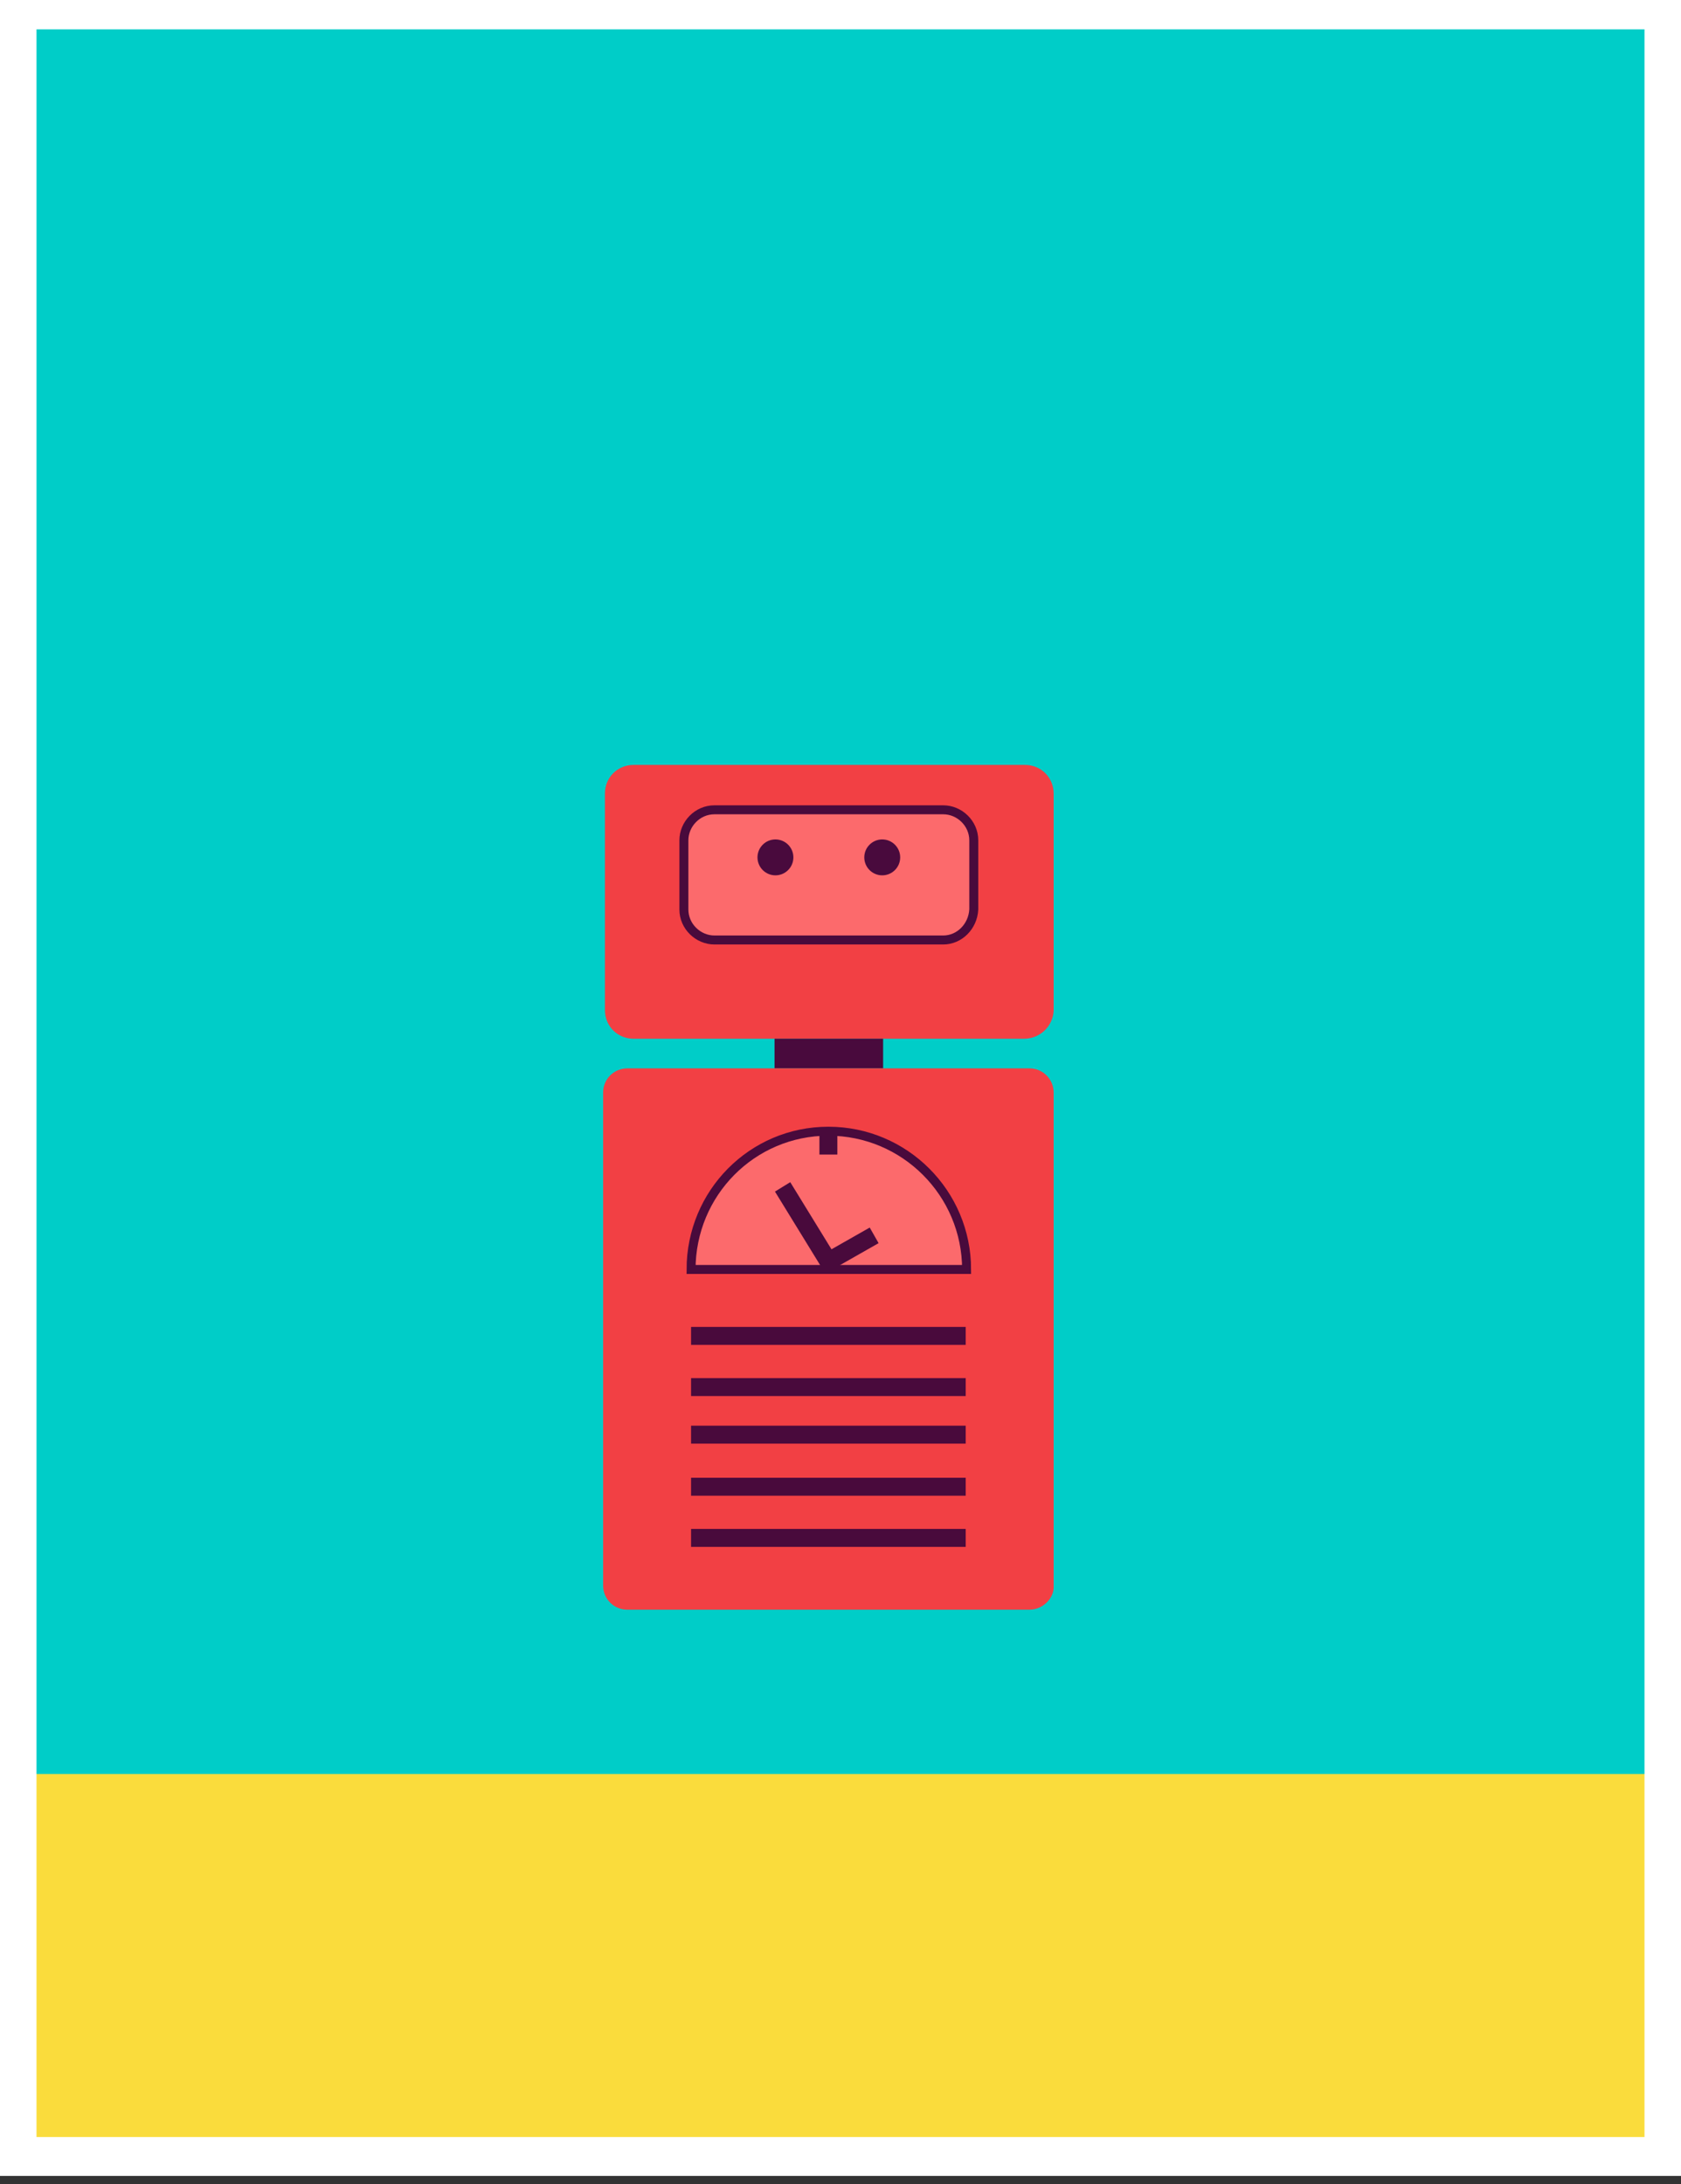<?xml version="1.0" encoding="utf-8"?>
<!-- Generator: Adobe Illustrator 22.0.1, SVG Export Plug-In . SVG Version: 6.00 Build 0)  -->
<svg version="1.0" id="Layer_1" xmlns="http://www.w3.org/2000/svg" xmlns:xlink="http://www.w3.org/1999/xlink" x="0px" y="0px"
	 viewBox="0 0 187.3 243.3" style="enable-background:new 0 0 187.3 243.3;" xml:space="preserve">
<rect x="0" y="0" width="187.3" height="243.3" fill="#333333" stroke="none"/>
<style type="text/css">
	.st0{fill:#00CDC8;}
	.st1{fill:#FADC3C;}
	.st2{fill:#F24044;}
	.st3{fill:#490A3D;}
	.st4{fill:none;stroke:#490A3C;stroke-width:2;stroke-miterlimit:10;}
	.st5{fill:#FC6A6C;stroke:#490A3C;stroke-miterlimit:10;}
	.st6{fill:none;stroke:#FFFFFF;stroke-width:4.335;stroke-miterlimit:10;}
</style>
<g>
	<rect x="1.9" y="2.1" class="st0" width="183.5" height="239.1"/>
	<rect x="1.9" y="197.6" class="st1" width="183.5" height="43.6"/>
	<g>
		<g>
			<path class="st2" d="M114.1,115.7H70.6c-1.8,0-3.2-1.4-3.2-3.2V88.4c0-1.8,1.4-3.2,3.2-3.2h43.6c1.8,0,3.2,1.4,3.2,3.2v24.2
				C117.3,114.3,115.9,115.7,114.1,115.7z"/>
		</g>
		<g>
			<rect x="86.3" y="115.7" class="st3" width="12.1" height="3.3"/>
		</g>
		<g>
			<path class="st2" d="M114.7,179.3H69.9c-1.5,0-2.7-1.2-2.7-2.7v-54.9c0-1.5,1.2-2.7,2.7-2.7h44.8c1.5,0,2.7,1.2,2.7,2.7v54.9
				C117.5,178,116.2,179.3,114.7,179.3z"/>
		</g>
		<line class="st4" x1="77" y1="159.8" x2="107.6" y2="159.8"/>
		<line class="st4" x1="77" y1="148.8" x2="107.6" y2="148.8"/>
		<line class="st4" x1="77" y1="154.5" x2="107.6" y2="154.5"/>
		<line class="st4" x1="77" y1="165.6" x2="107.6" y2="165.6"/>
		<line class="st4" x1="77" y1="171.3" x2="107.6" y2="171.3"/>
		<path class="st5" d="M105.1,104.7H79.6c-1.8,0-3.4-1.5-3.4-3.4v-7.7c0-1.8,1.5-3.4,3.4-3.4h25.5c1.8,0,3.4,1.5,3.4,3.4v7.7
			C108.4,103.2,106.9,104.7,105.1,104.7z"/>
		<g>
			<g>
				<circle class="st3" cx="86.4" cy="95.5" r="2"/>
			</g>
			<g>
				<circle class="st3" cx="98.3" cy="95.5" r="2"/>
			</g>
		</g>
		<g>
			<path class="st5" d="M107.7,141.4c0-8.5-6.9-15.4-15.4-15.4S77,132.9,77,141.4H107.7z"/>
			<polyline class="st4" points="87.2,132.2 92.3,140.5 97.4,137.6 			"/>
			<line class="st4" x1="92.3" y1="126" x2="92.3" y2="128.6"/>
		</g>
	</g>
</g>
<g>
	<rect x="1.9" y="1.1" class="st6" width="183.5" height="239.1"/>
</g>
</svg>

